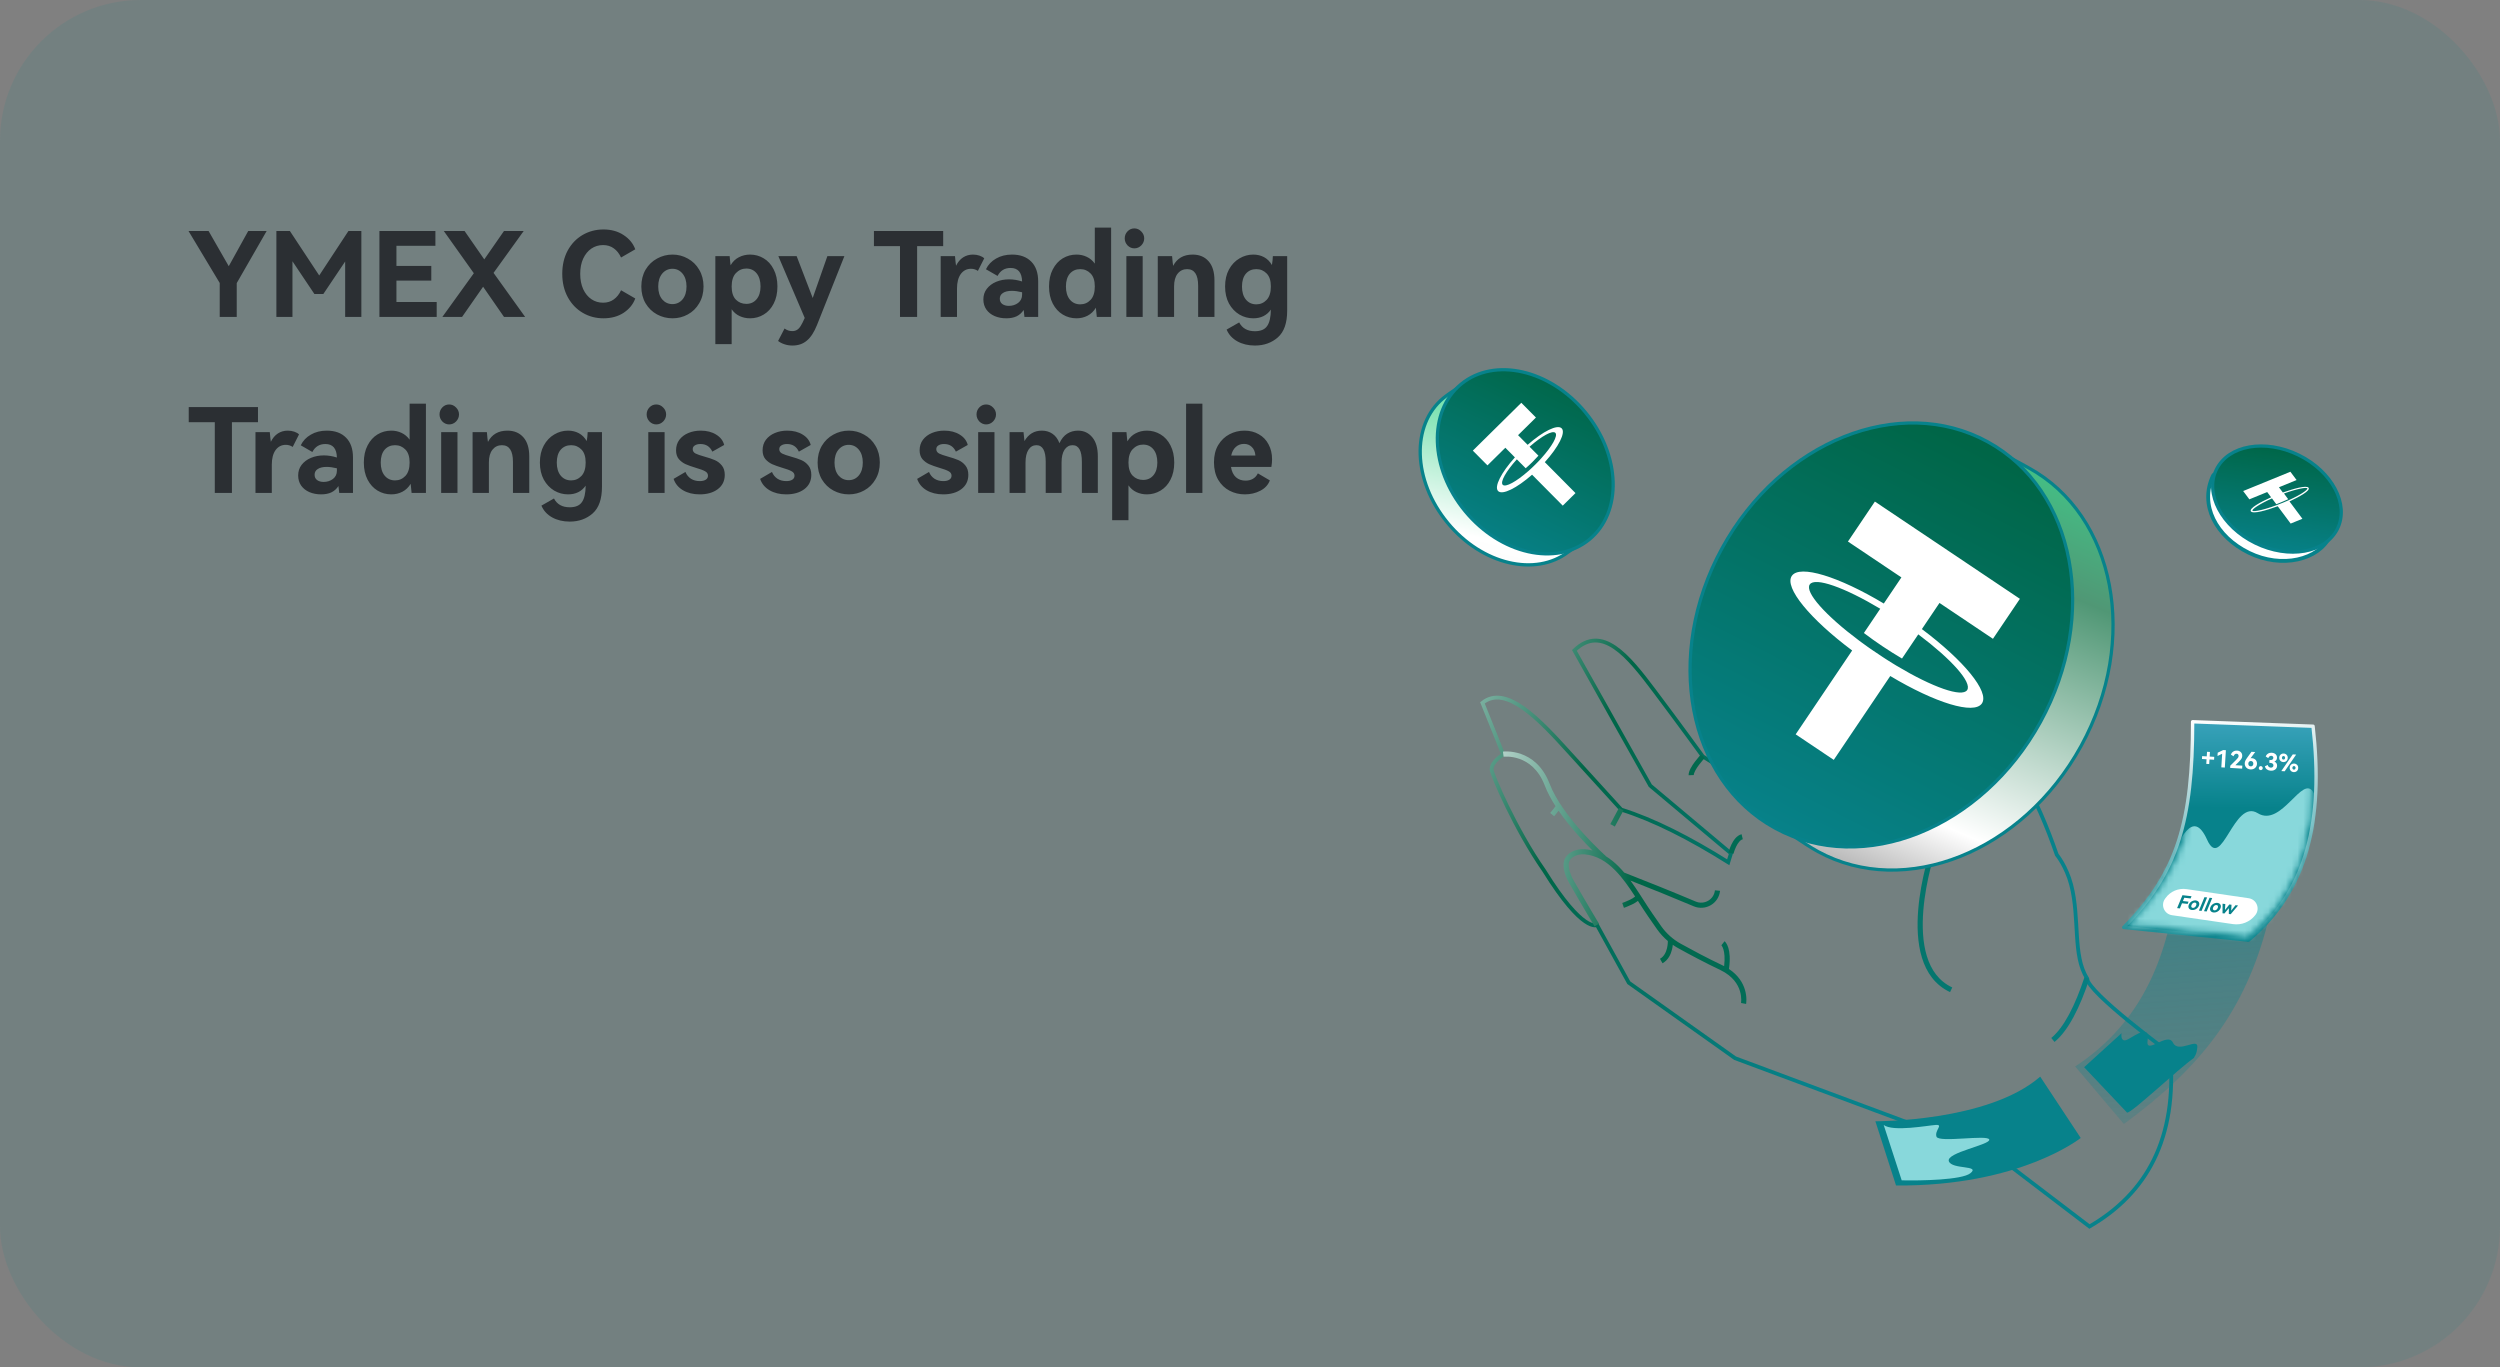 <svg width="426" height="233" viewBox="0 0 426 233" fill="none" xmlns="http://www.w3.org/2000/svg">
<rect x="0" y="0" width="426" height="233" fill="#808080" stroke="none"/>
<rect width="426" height="233" rx="24" fill="#07828B" fill-opacity="0.1"/>
<path d="M246.676 89.103L246.676 89.102C240.69 81.847 240.459 72.37 245.938 67.846L245.939 67.845C246.459 67.412 247.436 66.739 248.294 66.167C248.72 65.883 249.114 65.626 249.401 65.441C249.544 65.348 249.661 65.273 249.742 65.221C249.756 65.212 249.768 65.204 249.78 65.197C249.791 65.198 249.803 65.2 249.815 65.202C249.905 65.215 250.039 65.235 250.211 65.262C250.555 65.317 251.053 65.402 251.666 65.523C252.892 65.764 254.578 66.147 256.416 66.713C260.107 67.85 264.351 69.71 266.756 72.6C267.961 74.066 268.765 76.028 269.287 78.168C269.808 80.305 270.044 82.601 270.125 84.717C270.206 86.832 270.133 88.76 270.039 90.159C269.992 90.859 269.94 91.426 269.9 91.817C269.88 92.013 269.863 92.165 269.851 92.268C269.85 92.278 269.849 92.288 269.847 92.297L269.841 92.301L269.542 92.502C269.294 92.668 268.962 92.89 268.627 93.115C267.966 93.559 267.271 94.025 267.214 94.069L267.213 94.07C261.678 98.313 252.557 96.239 246.676 89.103Z" fill="url(#paint0_linear_3849_2908)" stroke="#07828B" stroke-width="0.566"/>
<path d="M270.833 91.925C276.492 87.274 276.187 77.578 270.151 70.268C264.115 62.958 254.634 60.803 248.974 65.454C243.314 70.105 243.62 79.802 249.656 87.111C255.692 94.421 265.173 96.576 270.833 91.925Z" fill="url(#paint1_linear_3849_2908)" stroke="#07828B" stroke-width="0.552" stroke-miterlimit="10" stroke-linejoin="round"/>
<path d="M253.464 79.301L250.97 76.787L259.23 68.634L261.724 71.148L258.678 74.154L260.307 75.797C262.92 73.492 265.387 72.26 266.111 72.99C266.834 73.72 265.574 76.168 263.236 78.75L268.463 84.022L266.294 86.164L261.065 80.89C258.46 83.183 256.003 84.407 255.282 83.679C254.56 82.952 255.813 80.514 258.139 77.939L256.509 76.295L253.464 79.301ZM256.067 82.611C256.543 83.09 258.383 82.07 260.441 80.261L260.573 80.143L260.587 80.129L260.71 80.019L260.723 80.006C260.815 79.923 260.906 79.839 260.999 79.752L261.005 79.747L261.128 79.631L261.162 79.597L261.259 79.505L261.862 78.91L261.955 78.815L261.987 78.783L262.097 78.669L262.109 78.657C262.239 78.522 262.365 78.387 262.488 78.253L262.49 78.251L262.612 78.117C264.459 76.076 265.509 74.24 265.031 73.758C264.553 73.276 262.702 74.305 260.636 76.124L262.149 77.65C261.831 78.007 261.482 78.375 261.107 78.745C260.726 79.121 260.346 79.472 259.978 79.79L258.471 78.27C256.633 80.305 255.591 82.13 256.067 82.611Z" fill="white"/>
<path d="M377.113 81.033L377.113 81.033C377.148 80.961 377.175 80.936 377.19 80.924C377.209 80.909 377.223 80.901 377.258 80.883C377.274 80.875 377.293 80.865 377.319 80.851C377.396 80.809 377.495 80.748 377.591 80.637C377.676 80.538 377.746 80.414 377.807 80.255C378.993 78.666 380.836 77.84 383.045 77.725C385.275 77.608 387.861 78.218 390.452 79.486L390.594 79.196L390.452 79.486C395.376 81.896 398.355 85.97 397.697 89.694C397.659 89.8 397.623 89.904 397.587 90.006C397.409 90.51 397.247 90.967 397.037 91.395L397.037 91.395C396.053 93.397 394.016 94.785 391.499 95.329C388.985 95.873 386.015 95.566 383.218 94.197C377.593 91.443 374.735 86.017 377.113 81.033Z" fill="white" stroke="#07828B" stroke-width="0.651"/>
<path d="M384.307 92.54C378.609 89.751 375.64 84.132 377.677 79.99C379.714 75.847 385.984 74.751 391.682 77.54C397.381 80.329 400.349 85.948 398.312 90.09C396.276 94.232 390.005 95.329 384.307 92.54Z" fill="url(#paint2_linear_3849_2908)" stroke="#07828B" stroke-width="0.552" stroke-miterlimit="10" stroke-linejoin="round"/>
<path d="M393.39 83.119C393.04 82.645 390.88 83.261 389 83.924L388.332 83.031L391.338 81.8L390.282 80.385L382.234 83.673L383.291 85.087L386.33 83.844L386.998 84.737C385.184 85.546 383.185 86.639 383.554 87.137C383.923 87.635 386.232 86.961 388.126 86.263L390.329 89.218L392.33 88.397L390.127 85.442C391.888 84.62 393.731 83.595 393.381 83.12L393.39 83.119ZM388.925 85.694C386.067 86.859 383.997 87.262 383.827 87.032C383.667 86.819 384.899 85.942 387.146 84.925L387.884 85.921L388.815 85.544C389.186 85.395 389.556 85.237 389.908 85.064L389.189 84.092C391.44 83.279 393.026 83.004 393.176 83.21C393.313 83.459 391.751 84.541 388.934 85.693L388.925 85.694Z" fill="white"/>
<path d="M272.129 157.62L277.545 167.453L295.661 180.317L340.191 196.913L356.048 209C365.749 203.364 371.047 194.076 369.801 179.462C369.801 179.462 355.697 169.124 355.619 166.676C353.165 162.867 354.412 156.454 352.931 150.78C352.113 147.632 350.477 145.65 350.477 145.65C347.126 135.933 342.646 127.538 336.296 121.126C336.296 121.126 327.179 116.462 330.179 126.411C330.179 126.411 333.724 127.927 333.14 134.534C332.945 136.905 332.867 141.569 331.62 143.24C330.763 144.367 329.672 144.911 328.66 145.183C327.023 145.572 319.777 145.222 315.92 143.667C308.557 140.675 299.206 134.534 290.168 128.899C290.168 128.899 285.999 123.147 281.869 117.667C277.467 111.798 272.987 106.279 268.272 110.826L281.207 133.873L294.96 145.416L294.492 146.932C287.986 142.851 281.83 139.703 276.259 137.954C276.259 137.954 272.09 133.368 267.416 128.238C262.351 122.641 256.624 116.54 252.611 119.765L256.156 128.588C256.156 128.588 254.13 129.754 254.169 131.153C254.208 131.93 258.182 141.297 263.13 148.37C269.753 159.058 272.129 157.62 272.129 157.62Z" stroke="url(#paint3_linear_3849_2908)" stroke-width="0.651"/>
<path fill-rule="evenodd" clip-rule="evenodd" d="M256.156 128.51C256.214 128.945 256.214 128.945 256.214 128.945L256.221 128.944C256.228 128.943 256.24 128.942 256.257 128.94C256.29 128.937 256.341 128.933 256.408 128.93C256.542 128.922 256.739 128.918 256.985 128.931C257.477 128.955 258.157 129.045 258.902 129.308C260.378 129.827 262.145 131.031 263.225 133.835C263.669 135.008 264.314 136.205 265.064 137.372C265.043 137.401 265.02 137.433 264.994 137.468C264.889 137.612 264.761 137.777 264.636 137.936C264.511 138.094 264.391 138.242 264.302 138.352C264.257 138.406 264.22 138.451 264.195 138.482L264.165 138.518L264.158 138.527L264.156 138.529L264.156 138.53L264.494 138.81C264.833 139.089 264.833 139.089 264.833 139.089L264.833 139.089L264.834 139.088L264.836 139.086L264.844 139.076L264.874 139.039C264.901 139.007 264.938 138.961 264.984 138.905C265.075 138.794 265.198 138.641 265.326 138.479C265.411 138.371 265.499 138.259 265.581 138.15C266.647 139.699 267.863 141.171 268.992 142.43C269.863 143.401 270.688 144.252 271.364 144.923C270.979 144.824 270.581 144.752 270.167 144.712C269.322 144.629 268.419 144.798 267.71 145.217C266.99 145.641 266.447 146.343 266.431 147.295C266.416 148.148 266.673 149.216 267.423 150.53C268.476 152.379 269.549 154.208 270.358 155.574C270.763 156.258 271.101 156.826 271.339 157.223C271.458 157.421 271.552 157.577 271.616 157.683L271.688 157.805L271.707 157.836L271.712 157.844L271.713 157.846L271.714 157.846C271.714 157.846 271.714 157.846 272.09 157.62C272.467 157.394 272.467 157.394 272.467 157.394V157.394L272.467 157.393L272.465 157.391L272.461 157.384L272.442 157.353L272.37 157.232C272.306 157.126 272.213 156.971 272.094 156.773C271.857 156.377 271.519 155.81 271.115 155.128C270.307 153.764 269.237 151.94 268.187 150.097C267.495 148.883 267.299 147.969 267.31 147.31C267.32 146.728 267.639 146.278 268.157 145.972C268.685 145.66 269.397 145.518 270.082 145.585C272.088 145.781 273.74 146.81 275.203 148.284C276.469 149.559 277.57 151.142 278.619 152.759C278.593 152.786 278.558 152.819 278.512 152.856C278.324 153.01 278.037 153.174 277.718 153.33C277.404 153.483 277.081 153.617 276.835 153.713C276.712 153.76 276.61 153.798 276.538 153.824C276.524 153.83 276.51 153.834 276.498 153.839C276.481 153.845 276.467 153.85 276.456 153.854L276.435 153.861L276.43 153.862L276.429 153.863C276.429 153.863 276.429 153.863 276.572 154.278C276.714 154.693 276.714 154.693 276.714 154.693H276.715L276.717 154.692L276.724 154.689L276.748 154.681C276.769 154.674 276.8 154.663 276.838 154.649C276.915 154.621 277.024 154.58 277.154 154.53C277.413 154.429 277.76 154.285 278.104 154.118C278.442 153.953 278.8 153.754 279.068 153.536L279.081 153.525C279.085 153.522 279.09 153.518 279.095 153.514C279.097 153.512 279.099 153.51 279.101 153.509L279.121 153.541C280.263 155.35 281.477 157.105 282.378 158.37C282.902 159.106 283.514 159.769 284.197 160.349C284.198 160.364 284.198 160.386 284.198 160.412C284.198 160.475 284.196 160.569 284.189 160.685C284.175 160.918 284.14 161.236 284.057 161.579C283.889 162.279 283.543 162.999 282.863 163.378L283.292 164.144C284.287 163.59 284.72 162.581 284.912 161.784C284.981 161.498 285.022 161.228 285.045 161C285.345 161.207 285.656 161.4 285.977 161.578C287.764 162.568 290.474 164.025 293.133 165.284C295.276 166.316 296.141 167.74 296.487 168.882C296.662 169.46 296.707 169.975 296.708 170.344C296.708 170.528 296.698 170.674 296.688 170.772C296.683 170.821 296.678 170.858 296.675 170.882C296.673 170.893 296.671 170.901 296.671 170.906L296.67 170.909C296.67 170.909 296.67 170.909 297.102 170.99C297.534 171.071 297.534 171.071 297.534 171.071V171.07L297.535 171.068L297.536 171.064L297.538 171.051C297.54 171.041 297.542 171.027 297.545 171.009C297.55 170.974 297.556 170.924 297.562 170.862C297.576 170.736 297.588 170.559 297.587 170.341C297.586 169.906 297.533 169.304 297.328 168.628C296.985 167.496 296.222 166.184 294.616 165.117C294.862 163.376 294.731 162.239 294.508 161.51C294.391 161.127 294.249 160.86 294.126 160.68C294.065 160.59 294.009 160.523 293.964 160.475C293.941 160.451 293.922 160.432 293.906 160.418C293.897 160.41 293.891 160.404 293.884 160.399L293.881 160.396L293.876 160.392L293.872 160.389L293.871 160.387L293.87 160.387C293.869 160.386 293.869 160.386 293.596 160.73C293.323 161.073 293.322 161.073 293.322 161.073L293.321 161.072L293.32 161.071L293.317 161.069L293.314 161.066C293.312 161.064 293.311 161.064 293.311 161.064C293.311 161.064 293.315 161.068 293.323 161.075C293.337 161.091 293.365 161.122 293.4 161.174C293.471 161.278 293.575 161.464 293.667 161.766C293.83 162.299 293.958 163.197 293.792 164.632C293.701 164.585 293.609 164.539 293.514 164.493L293.512 164.492C290.876 163.245 288.184 161.798 286.404 160.811C285.093 160.085 283.963 159.081 283.095 157.862C282.199 156.604 280.994 154.863 279.865 153.072L279.863 153.07C279.755 152.9 279.645 152.73 279.535 152.559C279.533 152.548 279.53 152.538 279.528 152.528L279.517 152.531C278.981 151.699 278.423 150.857 277.831 150.05C281.485 151.487 285.082 152.943 288.609 154.432C290.61 155.276 292.875 153.959 293.098 151.797L292.224 151.707C292.062 153.276 290.414 154.241 288.952 153.624C284.969 151.943 280.899 150.304 276.762 148.688C276.461 148.333 276.15 147.991 275.828 147.667C275.148 146.982 274.415 146.373 273.613 145.885L273.629 145.866L273.628 145.865L273.625 145.862L273.609 145.848C273.596 145.836 273.575 145.818 273.548 145.793C273.494 145.744 273.413 145.671 273.31 145.575C273.104 145.384 272.805 145.104 272.44 144.749C271.71 144.04 270.712 143.033 269.647 141.845C267.506 139.457 265.127 136.378 264.047 133.524L264.046 133.522C262.867 130.459 260.894 129.078 259.195 128.48C258.353 128.184 257.586 128.082 257.029 128.055C256.75 128.041 256.522 128.045 256.362 128.053C256.282 128.058 256.218 128.063 256.173 128.067C256.151 128.069 256.133 128.071 256.121 128.073L256.105 128.074L256.1 128.075L256.099 128.075H256.098C256.098 128.075 256.097 128.075 256.156 128.51ZM289.848 128.559C289.848 128.559 289.848 128.559 290.168 128.86C290.487 129.161 290.487 129.161 290.487 129.161L290.486 129.162L290.483 129.166L290.467 129.183C290.453 129.198 290.432 129.22 290.406 129.249C290.352 129.308 290.276 129.393 290.184 129.499C289.999 129.711 289.754 130.003 289.512 130.327C289.268 130.653 289.034 131.001 288.865 131.325C288.688 131.664 288.614 131.917 288.62 132.07L287.741 132.102C287.727 131.711 287.893 131.288 288.085 130.92C288.284 130.537 288.549 130.147 288.807 129.802C289.066 129.456 289.326 129.146 289.52 128.923C289.617 128.812 289.698 128.721 289.756 128.659C289.785 128.627 289.807 128.603 289.823 128.586L289.841 128.566L289.846 128.561L289.848 128.559L289.848 128.559ZM294.959 145.378C295.386 145.484 295.386 145.484 295.386 145.484L295.386 145.484L295.387 145.48L295.391 145.462C295.396 145.446 295.402 145.422 295.411 145.39C295.43 145.326 295.457 145.234 295.494 145.121C295.569 144.895 295.68 144.593 295.828 144.284C295.977 143.973 296.156 143.671 296.361 143.434C296.567 143.195 296.773 143.054 296.972 143.006L296.765 142.153C296.321 142.261 295.967 142.546 295.695 142.861C295.421 143.178 295.203 143.556 295.035 143.906C294.866 144.258 294.742 144.597 294.659 144.847C294.618 144.972 294.587 145.076 294.566 145.15C294.555 145.187 294.547 145.216 294.542 145.237L294.539 145.249L294.535 145.261L294.534 145.268L294.533 145.27L294.533 145.271V145.271C294.533 145.271 294.533 145.271 294.959 145.378ZM276.647 138.084L275.166 140.844L274.391 140.429L275.871 137.67L276.647 138.084ZM328.945 144.81C328.945 144.809 328.945 144.809 329.361 144.95C329.777 145.091 329.777 145.091 329.777 145.091V145.092L329.777 145.094L329.773 145.104L329.767 145.123L329.76 145.143C329.749 145.178 329.731 145.231 329.709 145.301C329.664 145.44 329.599 145.646 329.52 145.91C329.362 146.438 329.146 147.198 328.917 148.126C328.457 149.982 327.947 152.498 327.735 155.148C327.523 157.803 327.613 160.564 328.336 162.924C329.055 165.274 330.391 167.2 332.664 168.261L332.292 169.055C329.734 167.862 328.265 165.698 327.495 163.18C326.727 160.671 326.642 157.787 326.858 155.079C327.075 152.366 327.597 149.8 328.063 147.915C328.296 146.972 328.516 146.198 328.678 145.658C328.759 145.388 328.825 145.177 328.872 145.033C328.895 144.961 328.913 144.905 328.925 144.868C328.932 144.849 328.936 144.834 328.94 144.825L328.944 144.813L328.945 144.81L328.945 144.81ZM350.095 177.546C352.459 175.595 354.399 171.716 356.037 166.775L355.202 166.499C353.568 171.43 351.689 175.091 349.534 176.87L350.095 177.546Z" fill="url(#paint4_linear_3849_2908)"/>
<path d="M336.692 74.978C336.778 74.952 336.847 74.932 336.899 74.917L337.072 75.012L337.814 75.418C338.44 75.76 339.302 76.231 340.246 76.747C342.135 77.779 344.352 78.992 345.67 79.714C360.492 87.839 364.556 109.015 354.619 127.11C344.681 145.206 324.601 153.197 309.78 145.109C308.549 144.431 306.87 143.327 305.492 142.388C304.805 141.919 304.195 141.493 303.756 141.184C303.537 141.03 303.361 140.904 303.24 140.818C303.191 140.783 303.151 140.754 303.121 140.733L303.12 140.731C303.1 140.677 303.071 140.598 303.034 140.494C302.958 140.285 302.849 139.976 302.712 139.577C302.439 138.78 302.058 137.624 301.627 136.188C300.763 133.316 299.699 129.331 298.894 124.875C297.28 115.942 296.724 105.195 300.832 97.713C304.907 90.296 313.921 84.587 321.97 80.725C325.987 78.798 329.747 77.337 332.504 76.359C333.882 75.87 335.009 75.501 335.79 75.255C336.181 75.132 336.486 75.04 336.692 74.978Z" fill="url(#paint5_linear_3849_2908)" stroke="#07828B" stroke-width="0.552"/>
<path d="M347.706 123.007C357.688 104.816 353.637 83.438 338.657 75.257C323.676 67.076 303.44 75.191 293.458 93.382C283.475 111.574 287.527 132.952 302.507 141.133C317.487 149.314 337.723 141.199 347.706 123.007Z" fill="url(#paint6_linear_3849_2908)" stroke="#07828B" stroke-width="0.552" stroke-miterlimit="10" stroke-linejoin="round"/>
<path d="M339.599 108.853L344.19 102.039L319.48 85.466L314.889 92.28L323.999 98.39L321 102.842C313.341 98.251 306.654 96.159 305.322 98.136C303.989 100.114 308.455 105.502 315.608 110.844L305.982 125.132L312.473 129.484L322.1 115.194C329.735 119.76 336.391 121.836 337.719 119.864C339.047 117.893 334.608 112.526 327.488 107.197L330.489 102.742L339.599 108.853ZM335.201 117.591C334.324 118.892 329.278 117.091 323.25 113.488L322.862 113.254L322.82 113.226L322.457 113.004L322.419 112.978C322.15 112.813 321.878 112.643 321.605 112.469L321.588 112.458L321.221 112.224L321.119 112.156L320.832 111.969L319.028 110.76L318.749 110.567L318.651 110.501L318.32 110.267L318.283 110.243C317.891 109.965 317.507 109.688 317.132 109.411L317.127 109.408L316.754 109.13C311.102 104.907 307.5 100.902 308.381 99.595C309.261 98.288 314.337 100.107 320.392 103.731L317.607 107.864C318.582 108.605 319.642 109.362 320.762 110.114C321.901 110.877 323.026 111.583 324.101 112.213L326.875 108.095C332.5 112.306 336.077 116.29 335.201 117.591Z" fill="white"/>
<path d="M319.564 191.064C319.564 191.064 338.756 191.205 347.652 183.458L354.552 193.908C354.552 193.908 344.233 202.175 323.084 202.008L319.564 191.064Z" fill="#07828B"/>
<path d="M324.05 201.129L320.983 191.698C322.576 192.894 328.438 191.788 329.841 191.691C331.244 191.595 329.603 192.612 329.979 193.691C330.356 194.77 338.71 193.291 338.972 194.177C339.235 195.063 331.575 196.393 332.08 197.865C332.584 199.337 337.559 198.493 335.745 199.923C334.294 201.068 327.344 201.204 324.05 201.129Z" fill="#88D8DB"/>
<path d="M353.604 181.729C363.959 174.937 368.934 164.819 370.788 151.746L386.442 157.164C382.605 172.236 374.977 181.975 361.911 191.529L353.612 181.729L353.604 181.729Z" fill="url(#paint7_linear_3849_2908)"/>
<path d="M362.661 177.071C361.5 177.728 361.413 176.667 361.515 176.055L355.134 181.856L362.451 189.589C363.225 189.693 371.111 182.194 373.848 180.268C373.887 180.046 374.324 179.786 374.425 178.42C374.552 176.712 371.189 179.594 370.269 177.662C369.35 175.73 365.548 179.934 365.949 177.272C366.35 174.61 364.113 176.249 362.661 177.071Z" fill="#07828B"/>
<path d="M373.624 122.987L394.143 123.75C395.953 139.663 393.206 151.815 383.131 160.199L361.879 158.029C371.122 148.689 373.624 139.797 373.624 122.987Z" fill="url(#paint8_linear_3849_2908)" stroke="url(#paint9_linear_3849_2908)" stroke-width="0.579" stroke-miterlimit="10" stroke-linejoin="round"/>
<mask id="mask0_3849_2908" style="mask-type:alpha" maskUnits="userSpaceOnUse" x="362" y="123" width="32" height="37">
<path d="M372.448 124.104L392.878 124.588C395.315 139.538 392.076 151.537 383.006 159.242L363.45 157.292C372.182 148.468 375.899 137.763 372.448 124.104Z" fill="#D9D9D9" stroke="white" stroke-width="0.579" stroke-miterlimit="10"/>
</mask>
<g mask="url(#mask0_3849_2908)">
<path d="M369.647 146.714C368.261 149.377 366.803 147.468 366.247 146.181L358.445 161.944L384.648 164.613C386.234 163.867 393.874 146.88 396.683 139.886C396.484 139.418 395.718 137.801 394.242 135.083C392.397 131.686 388.8 141.112 384.71 138.564C380.619 136.015 378.584 148.634 376.091 143.089C373.597 137.544 371.38 143.384 369.647 146.714Z" fill="#88D8DB"/>
</g>
<path d="M376.079 128.104L376.577 128.135L376.528 128.918L377.309 128.967L377.278 129.46L376.497 129.411L376.448 130.195L375.95 130.164L375.999 129.38L375.214 129.332L375.245 128.839L376.03 128.888L376.079 128.104ZM377.861 128.823L377.896 128.261L378.835 127.805L379.292 127.833L379.108 130.794L378.513 130.757L378.657 128.442L377.861 128.823ZM380.907 130.391L382.093 130.464L382.061 130.977L380.017 130.85L380.041 130.471L380.998 129.524C381.162 129.362 381.277 129.234 381.343 129.14C381.411 129.045 381.448 128.944 381.455 128.839C381.462 128.723 381.436 128.628 381.375 128.555C381.315 128.48 381.229 128.44 381.119 128.433C381.005 128.426 380.903 128.462 380.811 128.54C380.72 128.615 380.646 128.727 380.591 128.875L380.146 128.579C380.231 128.344 380.37 128.169 380.561 128.054C380.753 127.936 380.969 127.885 381.209 127.899C381.398 127.911 381.559 127.96 381.691 128.047C381.827 128.131 381.927 128.243 381.992 128.382C382.059 128.521 382.087 128.677 382.076 128.849C382.066 129.019 382.014 129.175 381.921 129.318C381.831 129.459 381.673 129.64 381.448 129.861L380.907 130.391ZM383.711 129.19C383.895 129.202 384.056 129.252 384.194 129.342C384.332 129.429 384.436 129.546 384.505 129.693C384.574 129.841 384.603 130.007 384.592 130.189C384.58 130.381 384.522 130.549 384.418 130.694C384.317 130.839 384.183 130.948 384.016 131.022C383.851 131.095 383.675 131.126 383.486 131.114C383.291 131.102 383.117 131.05 382.963 130.956C382.809 130.86 382.691 130.733 382.609 130.573C382.527 130.414 382.492 130.234 382.505 130.032C382.514 129.881 382.551 129.738 382.617 129.605C382.682 129.468 382.793 129.291 382.951 129.074L383.653 128.104L384.289 128.143L383.654 128.996C383.604 129.066 383.549 129.135 383.491 129.205C383.557 129.19 383.63 129.185 383.711 129.19ZM383.514 130.589C383.641 130.597 383.746 130.561 383.83 130.483C383.914 130.402 383.96 130.294 383.968 130.159C383.976 130.024 383.944 129.913 383.871 129.824C383.798 129.734 383.698 129.684 383.571 129.676C383.442 129.668 383.335 129.705 383.252 129.786C383.168 129.865 383.122 129.971 383.114 130.106C383.105 130.243 383.137 130.356 383.21 130.445C383.286 130.533 383.387 130.581 383.514 130.589ZM385.208 131.229C385.116 131.224 385.04 131.185 384.98 131.114C384.919 131.042 384.892 130.96 384.898 130.866C384.903 130.771 384.941 130.692 385.01 130.629C385.079 130.566 385.159 130.537 385.251 130.543C385.345 130.549 385.423 130.587 385.484 130.659C385.547 130.73 385.576 130.813 385.57 130.907C385.564 131.001 385.525 131.08 385.453 131.143C385.384 131.207 385.303 131.235 385.208 131.229ZM387.554 129.769C387.714 129.842 387.834 129.941 387.913 130.067C387.992 130.191 388.026 130.342 388.015 130.52C388.003 130.703 387.946 130.857 387.843 130.984C387.744 131.107 387.612 131.199 387.448 131.259C387.288 131.317 387.111 131.34 386.92 131.327C386.674 131.312 386.463 131.241 386.287 131.114C386.113 130.987 385.996 130.811 385.934 130.585L386.416 130.348C386.451 130.49 386.515 130.601 386.611 130.68C386.706 130.756 386.816 130.798 386.94 130.806C387.062 130.813 387.165 130.784 387.25 130.72C387.339 130.655 387.386 130.561 387.394 130.436C387.411 130.165 387.212 130.016 386.796 129.99L386.687 129.983L386.717 129.498L386.875 129.508C387.029 129.518 387.149 129.489 387.234 129.421C387.322 129.351 387.37 129.261 387.377 129.15C387.383 129.048 387.354 128.963 387.291 128.897C387.227 128.831 387.142 128.795 387.034 128.788C386.917 128.781 386.814 128.813 386.723 128.882C386.635 128.95 386.563 129.051 386.509 129.185L386.079 128.903C386.164 128.682 386.297 128.517 386.48 128.409C386.663 128.299 386.875 128.251 387.115 128.266C387.301 128.278 387.462 128.323 387.598 128.402C387.737 128.478 387.842 128.58 387.912 128.709C387.983 128.838 388.013 128.983 388.003 129.144C387.994 129.295 387.95 129.424 387.873 129.53C387.799 129.636 387.692 129.716 387.554 129.769ZM389.832 129.173C389.823 129.318 389.783 129.446 389.711 129.555C389.639 129.661 389.547 129.74 389.432 129.793C389.318 129.845 389.194 129.867 389.062 129.859C388.933 129.851 388.814 129.814 388.707 129.748C388.601 129.682 388.517 129.591 388.456 129.477C388.398 129.36 388.374 129.228 388.383 129.083C388.392 128.937 388.433 128.812 388.504 128.705C388.579 128.599 388.673 128.52 388.787 128.467C388.902 128.412 389.024 128.389 389.153 128.397C389.286 128.405 389.405 128.444 389.512 128.512C389.619 128.578 389.701 128.669 389.759 128.783C389.817 128.897 389.842 129.028 389.832 129.173ZM390.689 128.545L391.263 128.581L389.31 131.427L388.735 131.392L390.689 128.545ZM389.379 129.145C389.385 129.053 389.363 128.979 389.316 128.922C389.268 128.862 389.205 128.83 389.127 128.825C389.051 128.82 388.986 128.845 388.931 128.898C388.876 128.948 388.846 129.02 388.841 129.111C388.835 129.2 388.856 129.275 388.904 129.334C388.952 129.394 389.013 129.426 389.089 129.431C389.167 129.436 389.234 129.411 389.289 129.358C389.343 129.305 389.373 129.234 389.379 129.145ZM391.615 130.885C391.606 131.031 391.566 131.158 391.494 131.267C391.422 131.373 391.329 131.453 391.215 131.505C391.101 131.557 390.978 131.579 390.845 131.571C390.715 131.563 390.597 131.526 390.49 131.46C390.383 131.394 390.3 131.304 390.239 131.189C390.181 131.072 390.157 130.941 390.166 130.795C390.175 130.65 390.215 130.524 390.287 130.417C390.362 130.311 390.456 130.232 390.57 130.18C390.685 130.125 390.807 130.101 390.936 130.109C391.069 130.117 391.188 130.156 391.295 130.225C391.402 130.291 391.484 130.381 391.542 130.495C391.6 130.61 391.624 130.74 391.615 130.885ZM391.162 130.857C391.168 130.765 391.145 130.691 391.095 130.634C391.047 130.574 390.985 130.542 390.91 130.537C390.834 130.533 390.769 130.557 390.714 130.61C390.659 130.661 390.629 130.732 390.624 130.824C390.618 130.913 390.639 130.987 390.687 131.046C390.735 131.106 390.796 131.138 390.872 131.143C390.947 131.148 391.012 131.123 391.067 131.07C391.125 131.017 391.157 130.946 391.162 130.857Z" fill="white"/>
<path d="M383.173 153.057L372.585 151.506C371.202 151.303 369.822 151.889 369.011 153.024L368.915 153.158C368.141 154.241 368.788 155.757 370.107 155.95L380.503 157.469C381.943 157.68 383.386 157.103 384.282 155.958L384.319 155.91C385.16 154.835 384.526 153.255 383.173 153.057Z" fill="white"/>
<path d="M371.891 152.539L373.437 152.715L373.279 153.098L372.203 152.975L371.97 153.537L372.933 153.647L372.776 154.027L371.813 153.917L371.45 154.795L370.98 154.742L371.891 152.539ZM372.973 154.153C373.041 153.99 373.139 153.851 373.268 153.736C373.399 153.621 373.545 153.538 373.704 153.486C373.864 153.433 374.021 153.415 374.174 153.433C374.325 153.45 374.452 153.5 374.553 153.583C374.657 153.665 374.723 153.772 374.749 153.905C374.778 154.039 374.758 154.187 374.691 154.349C374.624 154.512 374.525 154.65 374.393 154.766C374.264 154.881 374.12 154.965 373.96 155.016C373.803 155.067 373.649 155.084 373.498 155.067C373.345 155.049 373.216 155 373.111 154.919C373.007 154.837 372.94 154.73 372.912 154.597C372.886 154.463 372.906 154.315 372.973 154.153ZM373.44 154.206C373.383 154.345 373.374 154.459 373.413 154.55C373.456 154.638 373.533 154.69 373.646 154.702C373.758 154.715 373.867 154.686 373.974 154.614C374.082 154.54 374.164 154.434 374.221 154.295C374.279 154.157 374.287 154.042 374.248 153.952C374.209 153.861 374.133 153.81 374.02 153.797C373.908 153.784 373.797 153.814 373.687 153.888C373.58 153.962 373.497 154.068 373.44 154.206ZM375.145 155.217L374.695 155.166L375.642 152.876L376.093 152.927L375.145 155.217ZM376.013 155.316L375.562 155.265L376.509 152.975L376.96 153.026L376.013 155.316ZM376.655 154.573C376.722 154.411 376.82 154.272 376.949 154.156C377.081 154.041 377.226 153.958 377.385 153.907C377.545 153.853 377.702 153.836 377.855 153.853C378.007 153.87 378.133 153.921 378.235 154.003C378.339 154.085 378.404 154.192 378.431 154.325C378.459 154.459 378.44 154.607 378.373 154.769C378.305 154.932 378.206 155.07 378.075 155.186C377.945 155.301 377.801 155.385 377.642 155.436C377.485 155.487 377.331 155.504 377.18 155.487C377.026 155.469 376.897 155.42 376.793 155.339C376.688 155.258 376.622 155.15 376.593 155.017C376.567 154.883 376.587 154.736 376.655 154.573ZM377.121 154.626C377.064 154.765 377.055 154.879 377.095 154.97C377.137 155.059 377.215 155.11 377.327 155.122C377.439 155.135 377.549 155.106 377.655 155.034C377.763 154.96 377.845 154.854 377.903 154.716C377.96 154.577 377.969 154.463 377.929 154.372C377.89 154.281 377.814 154.23 377.702 154.217C377.589 154.204 377.478 154.235 377.368 154.308C377.261 154.382 377.179 154.488 377.121 154.626ZM380.249 154.167L380.196 155.179L380.929 154.245L381.367 154.295L380.111 155.781L379.79 155.744L379.799 154.752L379.041 155.658L378.717 155.622L378.725 153.993L379.189 154.046L379.135 155.07L379.873 154.124L380.249 154.167Z" fill="#07828B"/>
<path d="M38.98 45.36L42.3 39.36H45.44L40.34 48.24V54H37.44V48.22L32.12 39.36H35.54L38.98 45.36ZM59.375 39.36H61.575V54H58.815V44.56L55.095 50.1H53.575L49.835 44.52V54H47.095V39.36H49.395L54.395 46.94L59.375 39.36ZM73.493 47.82H67.553V51.46H74.413V54H64.653V39.36H74.193V41.88H67.553V45.32H73.493V47.82ZM89.241 39.36L84.101 46.5L89.481 54H85.881L82.321 48.86L78.741 54H75.381L80.741 46.56L75.621 39.36H79.161L82.521 44.2L85.881 39.36H89.241ZM102.769 51.58C103.475 51.58 104.082 51.393 104.589 51.02C105.109 50.647 105.522 50.127 105.829 49.46L108.249 50.86C107.889 51.847 107.229 52.66 106.269 53.3C105.309 53.927 104.162 54.24 102.829 54.24C101.535 54.24 100.355 53.927 99.289 53.3C98.222 52.673 97.375 51.787 96.749 50.64C96.122 49.48 95.809 48.153 95.809 46.66C95.809 45.167 96.115 43.847 96.729 42.7C97.355 41.553 98.202 40.667 99.269 40.04C100.349 39.413 101.535 39.1 102.829 39.1C104.162 39.1 105.309 39.42 106.269 40.06C107.229 40.687 107.889 41.493 108.249 42.48L105.829 43.88C105.522 43.213 105.109 42.693 104.589 42.32C104.082 41.947 103.475 41.76 102.769 41.76C102.022 41.76 101.355 41.96 100.769 42.36C100.182 42.76 99.715 43.333 99.369 44.08C99.035 44.813 98.869 45.673 98.869 46.66C98.869 47.647 99.035 48.513 99.369 49.26C99.715 50.007 100.182 50.58 100.769 50.98C101.355 51.38 102.022 51.58 102.769 51.58ZM109.282 48.82C109.282 47.74 109.522 46.787 110.002 45.96C110.495 45.133 111.149 44.5 111.962 44.06C112.775 43.607 113.655 43.38 114.602 43.38C115.535 43.38 116.402 43.607 117.202 44.06C118.015 44.5 118.662 45.133 119.142 45.96C119.635 46.787 119.882 47.74 119.882 48.82C119.882 49.9 119.635 50.853 119.142 51.68C118.662 52.507 118.015 53.14 117.202 53.58C116.402 54.02 115.535 54.24 114.602 54.24C113.655 54.24 112.775 54.02 111.962 53.58C111.149 53.14 110.495 52.507 110.002 51.68C109.522 50.853 109.282 49.9 109.282 48.82ZM112.162 48.82C112.162 49.74 112.389 50.473 112.842 51.02C113.309 51.553 113.889 51.82 114.582 51.82C115.275 51.82 115.849 51.553 116.302 51.02C116.755 50.473 116.982 49.74 116.982 48.82C116.982 47.9 116.755 47.167 116.302 46.62C115.849 46.073 115.275 45.8 114.582 45.8C113.889 45.8 113.309 46.073 112.842 46.62C112.389 47.167 112.162 47.9 112.162 48.82ZM127.814 43.38C128.654 43.38 129.427 43.593 130.134 44.02C130.854 44.447 131.42 45.073 131.834 45.9C132.26 46.727 132.474 47.7 132.474 48.82C132.474 49.94 132.26 50.913 131.834 51.74C131.42 52.553 130.854 53.173 130.134 53.6C129.427 54.027 128.654 54.24 127.814 54.24C127.174 54.24 126.58 54.113 126.034 53.86C125.487 53.607 125.034 53.22 124.674 52.7V58.64H121.894V43.64H124.334L124.394 44.32C124.407 44.453 124.42 44.593 124.434 44.74C124.447 44.887 124.467 45.04 124.494 45.2C124.854 44.587 125.32 44.133 125.894 43.84C126.48 43.533 127.12 43.38 127.814 43.38ZM127.174 51.78C127.894 51.78 128.474 51.52 128.914 51C129.367 50.467 129.594 49.74 129.594 48.82C129.594 47.873 129.374 47.127 128.934 46.58C128.494 46.033 127.907 45.76 127.174 45.76C126.48 45.76 125.887 46.02 125.394 46.54C124.914 47.047 124.674 47.807 124.674 48.82C124.674 49.82 124.914 50.567 125.394 51.06C125.874 51.54 126.467 51.78 127.174 51.78ZM140.986 43.64H143.886L139.226 55.36C138.733 56.6 138.153 57.493 137.486 58.04C136.833 58.6 136.013 58.88 135.026 58.88C134.546 58.88 134.093 58.807 133.666 58.66C133.253 58.527 132.893 58.34 132.586 58.1L133.686 55.98C134.086 56.273 134.526 56.42 135.006 56.42C135.313 56.42 135.573 56.353 135.786 56.22C136.013 56.1 136.226 55.88 136.426 55.56C136.626 55.253 136.859 54.793 137.126 54.18L132.626 43.64H135.746L138.486 50.78L140.986 43.64ZM148.918 39.36H160.718V41.94H156.278V54H153.358V41.94H148.918V39.36ZM165.792 43.38C166.192 43.38 166.566 43.44 166.912 43.56C167.259 43.68 167.526 43.833 167.712 44.02L166.632 46.16C166.286 45.92 165.892 45.8 165.452 45.8C164.732 45.8 164.152 46.1 163.712 46.7C163.286 47.3 163.072 48.127 163.072 49.18V54H160.292V43.64H162.732C162.799 44.44 162.859 44.987 162.912 45.28C163.219 44.653 163.619 44.18 164.112 43.86C164.606 43.54 165.166 43.38 165.792 43.38ZM172.446 43.38C173.846 43.38 174.939 43.78 175.726 44.58C176.512 45.367 176.906 46.493 176.906 47.96V54H174.566C174.552 53.893 174.532 53.72 174.506 53.48C174.492 53.227 174.466 53.007 174.426 52.82C174.119 53.3 173.719 53.66 173.226 53.9C172.746 54.127 172.159 54.24 171.466 54.24C170.746 54.24 170.086 54.113 169.486 53.86C168.899 53.607 168.432 53.24 168.086 52.76C167.739 52.267 167.566 51.687 167.566 51.02C167.566 50.327 167.759 49.727 168.146 49.22C168.546 48.7 169.079 48.3 169.746 48.02C170.412 47.74 171.146 47.6 171.946 47.6C172.666 47.6 173.406 47.72 174.166 47.96C174.126 46.427 173.472 45.66 172.206 45.66C171.192 45.66 170.452 46.113 169.986 47.02L168.006 45.88C168.379 45.107 168.952 44.5 169.726 44.06C170.499 43.607 171.406 43.38 172.446 43.38ZM174.166 49.8C173.499 49.64 172.919 49.56 172.426 49.56C171.772 49.56 171.266 49.68 170.906 49.92C170.546 50.147 170.366 50.473 170.366 50.9C170.366 51.287 170.506 51.587 170.786 51.8C171.079 52.013 171.452 52.12 171.906 52.12C172.506 52.12 173.032 51.953 173.486 51.62C173.939 51.273 174.166 50.8 174.166 50.2V49.8ZM186.555 38.78H189.335V54H186.895C186.828 53.227 186.775 52.707 186.735 52.44C186.375 53.04 185.901 53.493 185.315 53.8C184.741 54.093 184.115 54.24 183.435 54.24C182.581 54.24 181.801 54.027 181.095 53.6C180.388 53.173 179.821 52.553 179.395 51.74C178.968 50.913 178.755 49.94 178.755 48.82C178.755 47.687 178.968 46.713 179.395 45.9C179.821 45.073 180.388 44.447 181.095 44.02C181.801 43.593 182.581 43.38 183.435 43.38C184.061 43.38 184.641 43.507 185.175 43.76C185.721 44.013 186.181 44.4 186.555 44.92V38.78ZM184.075 51.86C184.768 51.86 185.355 51.607 185.835 51.1C186.315 50.593 186.555 49.833 186.555 48.82C186.555 47.82 186.315 47.08 185.835 46.6C185.355 46.107 184.768 45.86 184.075 45.86C183.341 45.86 182.748 46.12 182.295 46.64C181.855 47.16 181.635 47.887 181.635 48.82C181.635 49.753 181.855 50.493 182.295 51.04C182.748 51.587 183.341 51.86 184.075 51.86ZM193.293 42.32C192.853 42.32 192.466 42.153 192.133 41.82C191.813 41.473 191.653 41.073 191.653 40.62C191.653 40.153 191.813 39.753 192.133 39.42C192.453 39.087 192.839 38.92 193.293 38.92C193.746 38.92 194.139 39.093 194.473 39.44C194.806 39.773 194.973 40.167 194.973 40.62C194.973 41.073 194.806 41.473 194.473 41.82C194.139 42.153 193.746 42.32 193.293 42.32ZM194.713 54H191.933V43.64H194.713V54ZM203.224 43.38C204.371 43.38 205.278 43.76 205.944 44.52C206.611 45.267 206.944 46.36 206.944 47.8V54H204.164V48.7C204.164 46.807 203.538 45.86 202.284 45.86C201.618 45.86 201.078 46.12 200.664 46.64C200.264 47.147 200.064 47.867 200.064 48.8V54H197.284V43.64H199.724C199.791 44.453 199.851 45.007 199.904 45.3C200.571 44.02 201.678 43.38 203.224 43.38ZM219.335 43.64V52.94C219.335 55.033 218.808 56.547 217.755 57.48C216.701 58.413 215.395 58.88 213.835 58.88C212.701 58.88 211.701 58.64 210.835 58.16C209.981 57.68 209.375 57.013 209.015 56.16L211.155 54.94C211.675 55.94 212.568 56.44 213.835 56.44C214.821 56.44 215.515 56.147 215.915 55.56C216.328 54.987 216.541 54.053 216.555 52.76C215.861 53.747 214.861 54.24 213.555 54.24C212.715 54.24 211.928 54.027 211.195 53.6C210.461 53.16 209.868 52.533 209.415 51.72C208.975 50.893 208.755 49.927 208.755 48.82C208.755 47.7 208.975 46.733 209.415 45.92C209.868 45.093 210.461 44.467 211.195 44.04C211.928 43.6 212.715 43.38 213.555 43.38C214.235 43.38 214.848 43.527 215.395 43.82C215.941 44.113 216.388 44.56 216.735 45.16C216.828 44.613 216.881 44.107 216.895 43.64H219.335ZM214.075 51.86C214.768 51.86 215.355 51.607 215.835 51.1C216.315 50.593 216.555 49.833 216.555 48.82C216.555 47.82 216.315 47.08 215.835 46.6C215.355 46.107 214.768 45.86 214.075 45.86C213.341 45.86 212.748 46.12 212.295 46.64C211.855 47.16 211.635 47.887 211.635 48.82C211.635 49.753 211.855 50.493 212.295 51.04C212.748 51.587 213.341 51.86 214.075 51.86ZM32.16 69.36H43.96V71.94H39.52V84H36.6V71.94H32.16V69.36ZM49.034 73.38C49.434 73.38 49.808 73.44 50.154 73.56C50.501 73.68 50.768 73.833 50.954 74.02L49.874 76.16C49.528 75.92 49.134 75.8 48.694 75.8C47.974 75.8 47.394 76.1 46.954 76.7C46.528 77.3 46.314 78.127 46.314 79.18V84H43.534V73.64H45.974C46.041 74.44 46.101 74.987 46.154 75.28C46.461 74.653 46.861 74.18 47.354 73.86C47.848 73.54 48.408 73.38 49.034 73.38ZM55.688 73.38C57.088 73.38 58.181 73.78 58.968 74.58C59.755 75.367 60.148 76.493 60.148 77.96V84H57.808C57.794 83.893 57.775 83.72 57.748 83.48C57.734 83.227 57.708 83.007 57.668 82.82C57.361 83.3 56.961 83.66 56.468 83.9C55.988 84.127 55.401 84.24 54.708 84.24C53.988 84.24 53.328 84.113 52.728 83.86C52.141 83.607 51.675 83.24 51.328 82.76C50.981 82.267 50.808 81.687 50.808 81.02C50.808 80.327 51.001 79.727 51.388 79.22C51.788 78.7 52.321 78.3 52.988 78.02C53.654 77.74 54.388 77.6 55.188 77.6C55.908 77.6 56.648 77.72 57.408 77.96C57.368 76.427 56.715 75.66 55.448 75.66C54.434 75.66 53.694 76.113 53.228 77.02L51.248 75.88C51.621 75.107 52.194 74.5 52.968 74.06C53.741 73.607 54.648 73.38 55.688 73.38ZM57.408 79.8C56.741 79.64 56.161 79.56 55.668 79.56C55.014 79.56 54.508 79.68 54.148 79.92C53.788 80.147 53.608 80.473 53.608 80.9C53.608 81.287 53.748 81.587 54.028 81.8C54.321 82.013 54.694 82.12 55.148 82.12C55.748 82.12 56.275 81.953 56.728 81.62C57.181 81.273 57.408 80.8 57.408 80.2V79.8ZM69.797 68.78H72.577V84H70.137C70.07 83.227 70.017 82.707 69.977 82.44C69.617 83.04 69.144 83.493 68.557 83.8C67.984 84.093 67.357 84.24 66.677 84.24C65.823 84.24 65.043 84.027 64.337 83.6C63.63 83.173 63.063 82.553 62.637 81.74C62.21 80.913 61.997 79.94 61.997 78.82C61.997 77.687 62.21 76.713 62.637 75.9C63.063 75.073 63.63 74.447 64.337 74.02C65.043 73.593 65.823 73.38 66.677 73.38C67.303 73.38 67.883 73.507 68.417 73.76C68.963 74.013 69.424 74.4 69.797 74.92V68.78ZM67.317 81.86C68.01 81.86 68.597 81.607 69.077 81.1C69.557 80.593 69.797 79.833 69.797 78.82C69.797 77.82 69.557 77.08 69.077 76.6C68.597 76.107 68.01 75.86 67.317 75.86C66.584 75.86 65.99 76.12 65.537 76.64C65.097 77.16 64.877 77.887 64.877 78.82C64.877 79.753 65.097 80.493 65.537 81.04C65.99 81.587 66.584 81.86 67.317 81.86ZM76.535 72.32C76.095 72.32 75.708 72.153 75.375 71.82C75.055 71.473 74.895 71.073 74.895 70.62C74.895 70.153 75.055 69.753 75.375 69.42C75.695 69.087 76.082 68.92 76.535 68.92C76.988 68.92 77.382 69.093 77.715 69.44C78.048 69.773 78.215 70.167 78.215 70.62C78.215 71.073 78.048 71.473 77.715 71.82C77.382 72.153 76.988 72.32 76.535 72.32ZM77.955 84H75.175V73.64H77.955V84ZM86.467 73.38C87.613 73.38 88.52 73.76 89.187 74.52C89.853 75.267 90.187 76.36 90.187 77.8V84H87.407V78.7C87.407 76.807 86.78 75.86 85.527 75.86C84.86 75.86 84.32 76.12 83.907 76.64C83.507 77.147 83.307 77.867 83.307 78.8V84H80.527V73.64H82.967C83.033 74.453 83.093 75.007 83.147 75.3C83.813 74.02 84.92 73.38 86.467 73.38ZM102.577 73.64V82.94C102.577 85.033 102.05 86.547 100.997 87.48C99.944 88.413 98.637 88.88 97.077 88.88C95.944 88.88 94.944 88.64 94.077 88.16C93.224 87.68 92.617 87.013 92.257 86.16L94.397 84.94C94.917 85.94 95.81 86.44 97.077 86.44C98.064 86.44 98.757 86.147 99.157 85.56C99.57 84.987 99.784 84.053 99.797 82.76C99.103 83.747 98.103 84.24 96.797 84.24C95.957 84.24 95.17 84.027 94.437 83.6C93.704 83.16 93.11 82.533 92.657 81.72C92.217 80.893 91.997 79.927 91.997 78.82C91.997 77.7 92.217 76.733 92.657 75.92C93.11 75.093 93.704 74.467 94.437 74.04C95.17 73.6 95.957 73.38 96.797 73.38C97.477 73.38 98.09 73.527 98.637 73.82C99.183 74.113 99.63 74.56 99.977 75.16C100.07 74.613 100.124 74.107 100.137 73.64H102.577ZM97.317 81.86C98.01 81.86 98.597 81.607 99.077 81.1C99.557 80.593 99.797 79.833 99.797 78.82C99.797 77.82 99.557 77.08 99.077 76.6C98.597 76.107 98.01 75.86 97.317 75.86C96.584 75.86 95.99 76.12 95.537 76.64C95.097 77.16 94.877 77.887 94.877 78.82C94.877 79.753 95.097 80.493 95.537 81.04C95.99 81.587 96.584 81.86 97.317 81.86ZM111.828 72.32C111.388 72.32 111.001 72.153 110.668 71.82C110.348 71.473 110.188 71.073 110.188 70.62C110.188 70.153 110.348 69.753 110.668 69.42C110.988 69.087 111.375 68.92 111.828 68.92C112.281 68.92 112.675 69.093 113.008 69.44C113.341 69.773 113.508 70.167 113.508 70.62C113.508 71.073 113.341 71.473 113.008 71.82C112.675 72.153 112.281 72.32 111.828 72.32ZM113.248 84H110.468V73.64H113.248V84ZM123.5 80.92C123.5 81.947 123.1 82.76 122.3 83.36C121.513 83.947 120.486 84.24 119.22 84.24C118.126 84.24 117.18 84.007 116.38 83.54C115.593 83.073 115.06 82.427 114.78 81.6L116.8 80.42C117 80.913 117.313 81.3 117.74 81.58C118.166 81.847 118.666 81.98 119.24 81.98C119.666 81.98 120.006 81.9 120.26 81.74C120.513 81.58 120.64 81.353 120.64 81.06C120.64 80.727 120.473 80.473 120.14 80.3C119.806 80.113 119.286 79.92 118.58 79.72C117.873 79.507 117.293 79.3 116.84 79.1C116.4 78.9 116.013 78.613 115.68 78.24C115.36 77.853 115.2 77.353 115.2 76.74C115.2 76.047 115.386 75.447 115.76 74.94C116.146 74.433 116.66 74.047 117.3 73.78C117.94 73.513 118.64 73.38 119.4 73.38C120.44 73.38 121.32 73.607 122.04 74.06C122.76 74.5 123.213 75.087 123.4 75.82L121.38 76.96C120.98 76.093 120.306 75.66 119.36 75.66C118.96 75.66 118.64 75.74 118.4 75.9C118.16 76.047 118.04 76.26 118.04 76.54C118.04 76.86 118.2 77.107 118.52 77.28C118.84 77.44 119.34 77.613 120.02 77.8C120.74 78 121.333 78.2 121.8 78.4C122.266 78.6 122.666 78.907 123 79.32C123.333 79.72 123.5 80.253 123.5 80.92ZM138.246 80.92C138.246 81.947 137.846 82.76 137.046 83.36C136.259 83.947 135.232 84.24 133.966 84.24C132.872 84.24 131.926 84.007 131.126 83.54C130.339 83.073 129.806 82.427 129.526 81.6L131.546 80.42C131.746 80.913 132.059 81.3 132.486 81.58C132.912 81.847 133.412 81.98 133.986 81.98C134.412 81.98 134.752 81.9 135.006 81.74C135.259 81.58 135.386 81.353 135.386 81.06C135.386 80.727 135.219 80.473 134.886 80.3C134.552 80.113 134.032 79.92 133.326 79.72C132.619 79.507 132.039 79.3 131.586 79.1C131.146 78.9 130.759 78.613 130.426 78.24C130.106 77.853 129.946 77.353 129.946 76.74C129.946 76.047 130.132 75.447 130.506 74.94C130.892 74.433 131.406 74.047 132.046 73.78C132.686 73.513 133.386 73.38 134.146 73.38C135.186 73.38 136.066 73.607 136.786 74.06C137.506 74.5 137.959 75.087 138.146 75.82L136.126 76.96C135.726 76.093 135.052 75.66 134.106 75.66C133.706 75.66 133.386 75.74 133.146 75.9C132.906 76.047 132.786 76.26 132.786 76.54C132.786 76.86 132.946 77.107 133.266 77.28C133.586 77.44 134.086 77.613 134.766 77.8C135.486 78 136.079 78.2 136.546 78.4C137.012 78.6 137.412 78.907 137.746 79.32C138.079 79.72 138.246 80.253 138.246 80.92ZM139.321 78.82C139.321 77.74 139.561 76.787 140.041 75.96C140.534 75.133 141.188 74.5 142.001 74.06C142.814 73.607 143.694 73.38 144.641 73.38C145.574 73.38 146.441 73.607 147.241 74.06C148.054 74.5 148.701 75.133 149.181 75.96C149.674 76.787 149.921 77.74 149.921 78.82C149.921 79.9 149.674 80.853 149.181 81.68C148.701 82.507 148.054 83.14 147.241 83.58C146.441 84.02 145.574 84.24 144.641 84.24C143.694 84.24 142.814 84.02 142.001 83.58C141.188 83.14 140.534 82.507 140.041 81.68C139.561 80.853 139.321 79.9 139.321 78.82ZM142.201 78.82C142.201 79.74 142.428 80.473 142.881 81.02C143.348 81.553 143.928 81.82 144.621 81.82C145.314 81.82 145.888 81.553 146.341 81.02C146.794 80.473 147.021 79.74 147.021 78.82C147.021 77.9 146.794 77.167 146.341 76.62C145.888 76.073 145.314 75.8 144.621 75.8C143.928 75.8 143.348 76.073 142.881 76.62C142.428 77.167 142.201 77.9 142.201 78.82ZM165.003 80.92C165.003 81.947 164.603 82.76 163.803 83.36C163.017 83.947 161.99 84.24 160.723 84.24C159.63 84.24 158.683 84.007 157.883 83.54C157.097 83.073 156.563 82.427 156.283 81.6L158.303 80.42C158.503 80.913 158.817 81.3 159.243 81.58C159.67 81.847 160.17 81.98 160.743 81.98C161.17 81.98 161.51 81.9 161.763 81.74C162.017 81.58 162.143 81.353 162.143 81.06C162.143 80.727 161.977 80.473 161.643 80.3C161.31 80.113 160.79 79.92 160.083 79.72C159.377 79.507 158.797 79.3 158.343 79.1C157.903 78.9 157.517 78.613 157.183 78.24C156.863 77.853 156.703 77.353 156.703 76.74C156.703 76.047 156.89 75.447 157.263 74.94C157.65 74.433 158.163 74.047 158.803 73.78C159.443 73.513 160.143 73.38 160.903 73.38C161.943 73.38 162.823 73.607 163.543 74.06C164.263 74.5 164.717 75.087 164.903 75.82L162.883 76.96C162.483 76.093 161.81 75.66 160.863 75.66C160.463 75.66 160.143 75.74 159.903 75.9C159.663 76.047 159.543 76.26 159.543 76.54C159.543 76.86 159.703 77.107 160.023 77.28C160.343 77.44 160.843 77.613 161.523 77.8C162.243 78 162.837 78.2 163.303 78.4C163.77 78.6 164.17 78.907 164.503 79.32C164.837 79.72 165.003 80.253 165.003 80.92ZM168.039 72.32C167.599 72.32 167.212 72.153 166.879 71.82C166.559 71.473 166.399 71.073 166.399 70.62C166.399 70.153 166.559 69.753 166.879 69.42C167.199 69.087 167.586 68.92 168.039 68.92C168.492 68.92 168.886 69.093 169.219 69.44C169.552 69.773 169.719 70.167 169.719 70.62C169.719 71.073 169.552 71.473 169.219 71.82C168.886 72.153 168.492 72.32 168.039 72.32ZM169.459 84H166.679V73.64H169.459V84ZM183.69 73.38C184.69 73.38 185.504 73.76 186.13 74.52C186.757 75.267 187.07 76.347 187.07 77.76V84H184.35V78.7C184.35 76.807 183.824 75.86 182.77 75.86C182.197 75.86 181.737 76.12 181.39 76.64C181.057 77.16 180.89 77.88 180.89 78.8V84H178.19V78.7C178.19 76.807 177.664 75.86 176.61 75.86C176.037 75.86 175.584 76.12 175.25 76.64C174.917 77.16 174.75 77.88 174.75 78.8V84H172.03V73.64H174.41C174.477 74.4 174.53 74.907 174.57 75.16C175.25 73.973 176.237 73.38 177.53 73.38C178.224 73.38 178.83 73.56 179.35 73.92C179.87 74.28 180.264 74.813 180.53 75.52C180.864 74.787 181.304 74.247 181.85 73.9C182.397 73.553 183.01 73.38 183.69 73.38ZM195.431 73.38C196.271 73.38 197.044 73.593 197.751 74.02C198.471 74.447 199.038 75.073 199.451 75.9C199.878 76.727 200.091 77.7 200.091 78.82C200.091 79.94 199.878 80.913 199.451 81.74C199.038 82.553 198.471 83.173 197.751 83.6C197.044 84.027 196.271 84.24 195.431 84.24C194.791 84.24 194.198 84.113 193.651 83.86C193.104 83.607 192.651 83.22 192.291 82.7V88.64H189.511V73.64H191.951L192.011 74.32C192.024 74.453 192.038 74.593 192.051 74.74C192.064 74.887 192.084 75.04 192.111 75.2C192.471 74.587 192.938 74.133 193.511 73.84C194.098 73.533 194.738 73.38 195.431 73.38ZM194.791 81.78C195.511 81.78 196.091 81.52 196.531 81C196.984 80.467 197.211 79.74 197.211 78.82C197.211 77.873 196.991 77.127 196.551 76.58C196.111 76.033 195.524 75.76 194.791 75.76C194.098 75.76 193.504 76.02 193.011 76.54C192.531 77.047 192.291 77.807 192.291 78.82C192.291 79.82 192.531 80.567 193.011 81.06C193.491 81.54 194.084 81.78 194.791 81.78ZM204.889 84H202.109V68.78H204.889V84ZM212.06 73.38C212.98 73.38 213.793 73.587 214.5 74C215.22 74.4 215.773 74.973 216.16 75.72C216.56 76.453 216.76 77.3 216.76 78.26C216.76 78.687 216.72 79.12 216.64 79.56H209.76C209.88 80.333 210.16 80.92 210.6 81.32C211.04 81.707 211.587 81.9 212.24 81.9C212.707 81.9 213.12 81.8 213.48 81.6C213.853 81.387 214.14 81.073 214.34 80.66L216.38 81.86C216.1 82.62 215.56 83.207 214.76 83.62C213.973 84.033 213.093 84.24 212.12 84.24C211.187 84.24 210.32 84.033 209.52 83.62C208.72 83.207 208.073 82.587 207.58 81.76C207.1 80.933 206.86 79.94 206.86 78.78C206.86 77.633 207.1 76.653 207.58 75.84C208.073 75.027 208.713 74.413 209.5 74C210.287 73.587 211.14 73.38 212.06 73.38ZM211.98 75.64C211.433 75.64 210.967 75.813 210.58 76.16C210.193 76.507 209.933 76.993 209.8 77.62H213.92C213.867 76.98 213.66 76.493 213.3 76.16C212.953 75.813 212.513 75.64 211.98 75.64Z" fill="#2B2F33"/>
<defs>
<linearGradient id="paint0_linear_3849_2908" x1="281.659" y1="58.915" x2="268.708" y2="116.196" gradientUnits="userSpaceOnUse">
<stop stop-color="#33F39A"/>
<stop offset="0.316" stop-color="#7FE2B3"/>
<stop offset="0.655" stop-color="white"/>
<stop offset="1" stop-color="#EEEEEE"/>
</linearGradient>
<linearGradient id="paint1_linear_3849_2908" x1="264.528" y1="63.385" x2="250.093" y2="93.472" gradientUnits="userSpaceOnUse">
<stop stop-color="#006647"/>
<stop offset="1" stop-color="#07828B"/>
</linearGradient>
<linearGradient id="paint2_linear_3849_2908" x1="388.407" y1="76.165" x2="385.917" y2="94.692" gradientUnits="userSpaceOnUse">
<stop stop-color="#006647"/>
<stop offset="1" stop-color="#07828B"/>
</linearGradient>
<linearGradient id="paint3_linear_3849_2908" x1="231.795" y1="109.032" x2="323.339" y2="150.345" gradientUnits="userSpaceOnUse">
<stop stop-color="white"/>
<stop offset="0.437" stop-color="#006647"/>
<stop offset="1" stop-color="#07828B"/>
</linearGradient>
<linearGradient id="paint4_linear_3849_2908" x1="246.733" y1="113.892" x2="373.2" y2="129.2" gradientUnits="userSpaceOnUse">
<stop stop-color="white"/>
<stop offset="0.28" stop-color="#006647"/>
<stop offset="1" stop-color="#07828B"/>
</linearGradient>
<linearGradient id="paint5_linear_3849_2908" x1="395.748" y1="74.801" x2="344.894" y2="195.55" gradientUnits="userSpaceOnUse">
<stop stop-color="#33F39A"/>
<stop offset="0.316" stop-color="#509775"/>
<stop offset="0.655" stop-color="white"/>
<stop offset="1"/>
</linearGradient>
<linearGradient id="paint6_linear_3849_2908" x1="330.644" y1="72.956" x2="296.245" y2="140.712" gradientUnits="userSpaceOnUse">
<stop stop-color="#006647"/>
<stop offset="1" stop-color="#07828B"/>
</linearGradient>
<linearGradient id="paint7_linear_3849_2908" x1="368.809" y1="151.882" x2="371.491" y2="190.87" gradientUnits="userSpaceOnUse">
<stop stop-color="#07828B" stop-opacity="0.5"/>
<stop offset="1" stop-color="#07828B" stop-opacity="0.2"/>
</linearGradient>
<linearGradient id="paint8_linear_3849_2908" x1="412.603" y1="100.117" x2="412.194" y2="149.573" gradientUnits="userSpaceOnUse">
<stop stop-color="#07828B"/>
<stop offset="0.265" stop-color="#5AB8DB"/>
<stop offset="0.765" stop-color="#07828B"/>
</linearGradient>
<linearGradient id="paint9_linear_3849_2908" x1="381.078" y1="160.518" x2="375.166" y2="122.504" gradientUnits="userSpaceOnUse">
<stop stop-color="#07828B"/>
<stop offset="1" stop-color="white"/>
</linearGradient>
</defs>
</svg>
